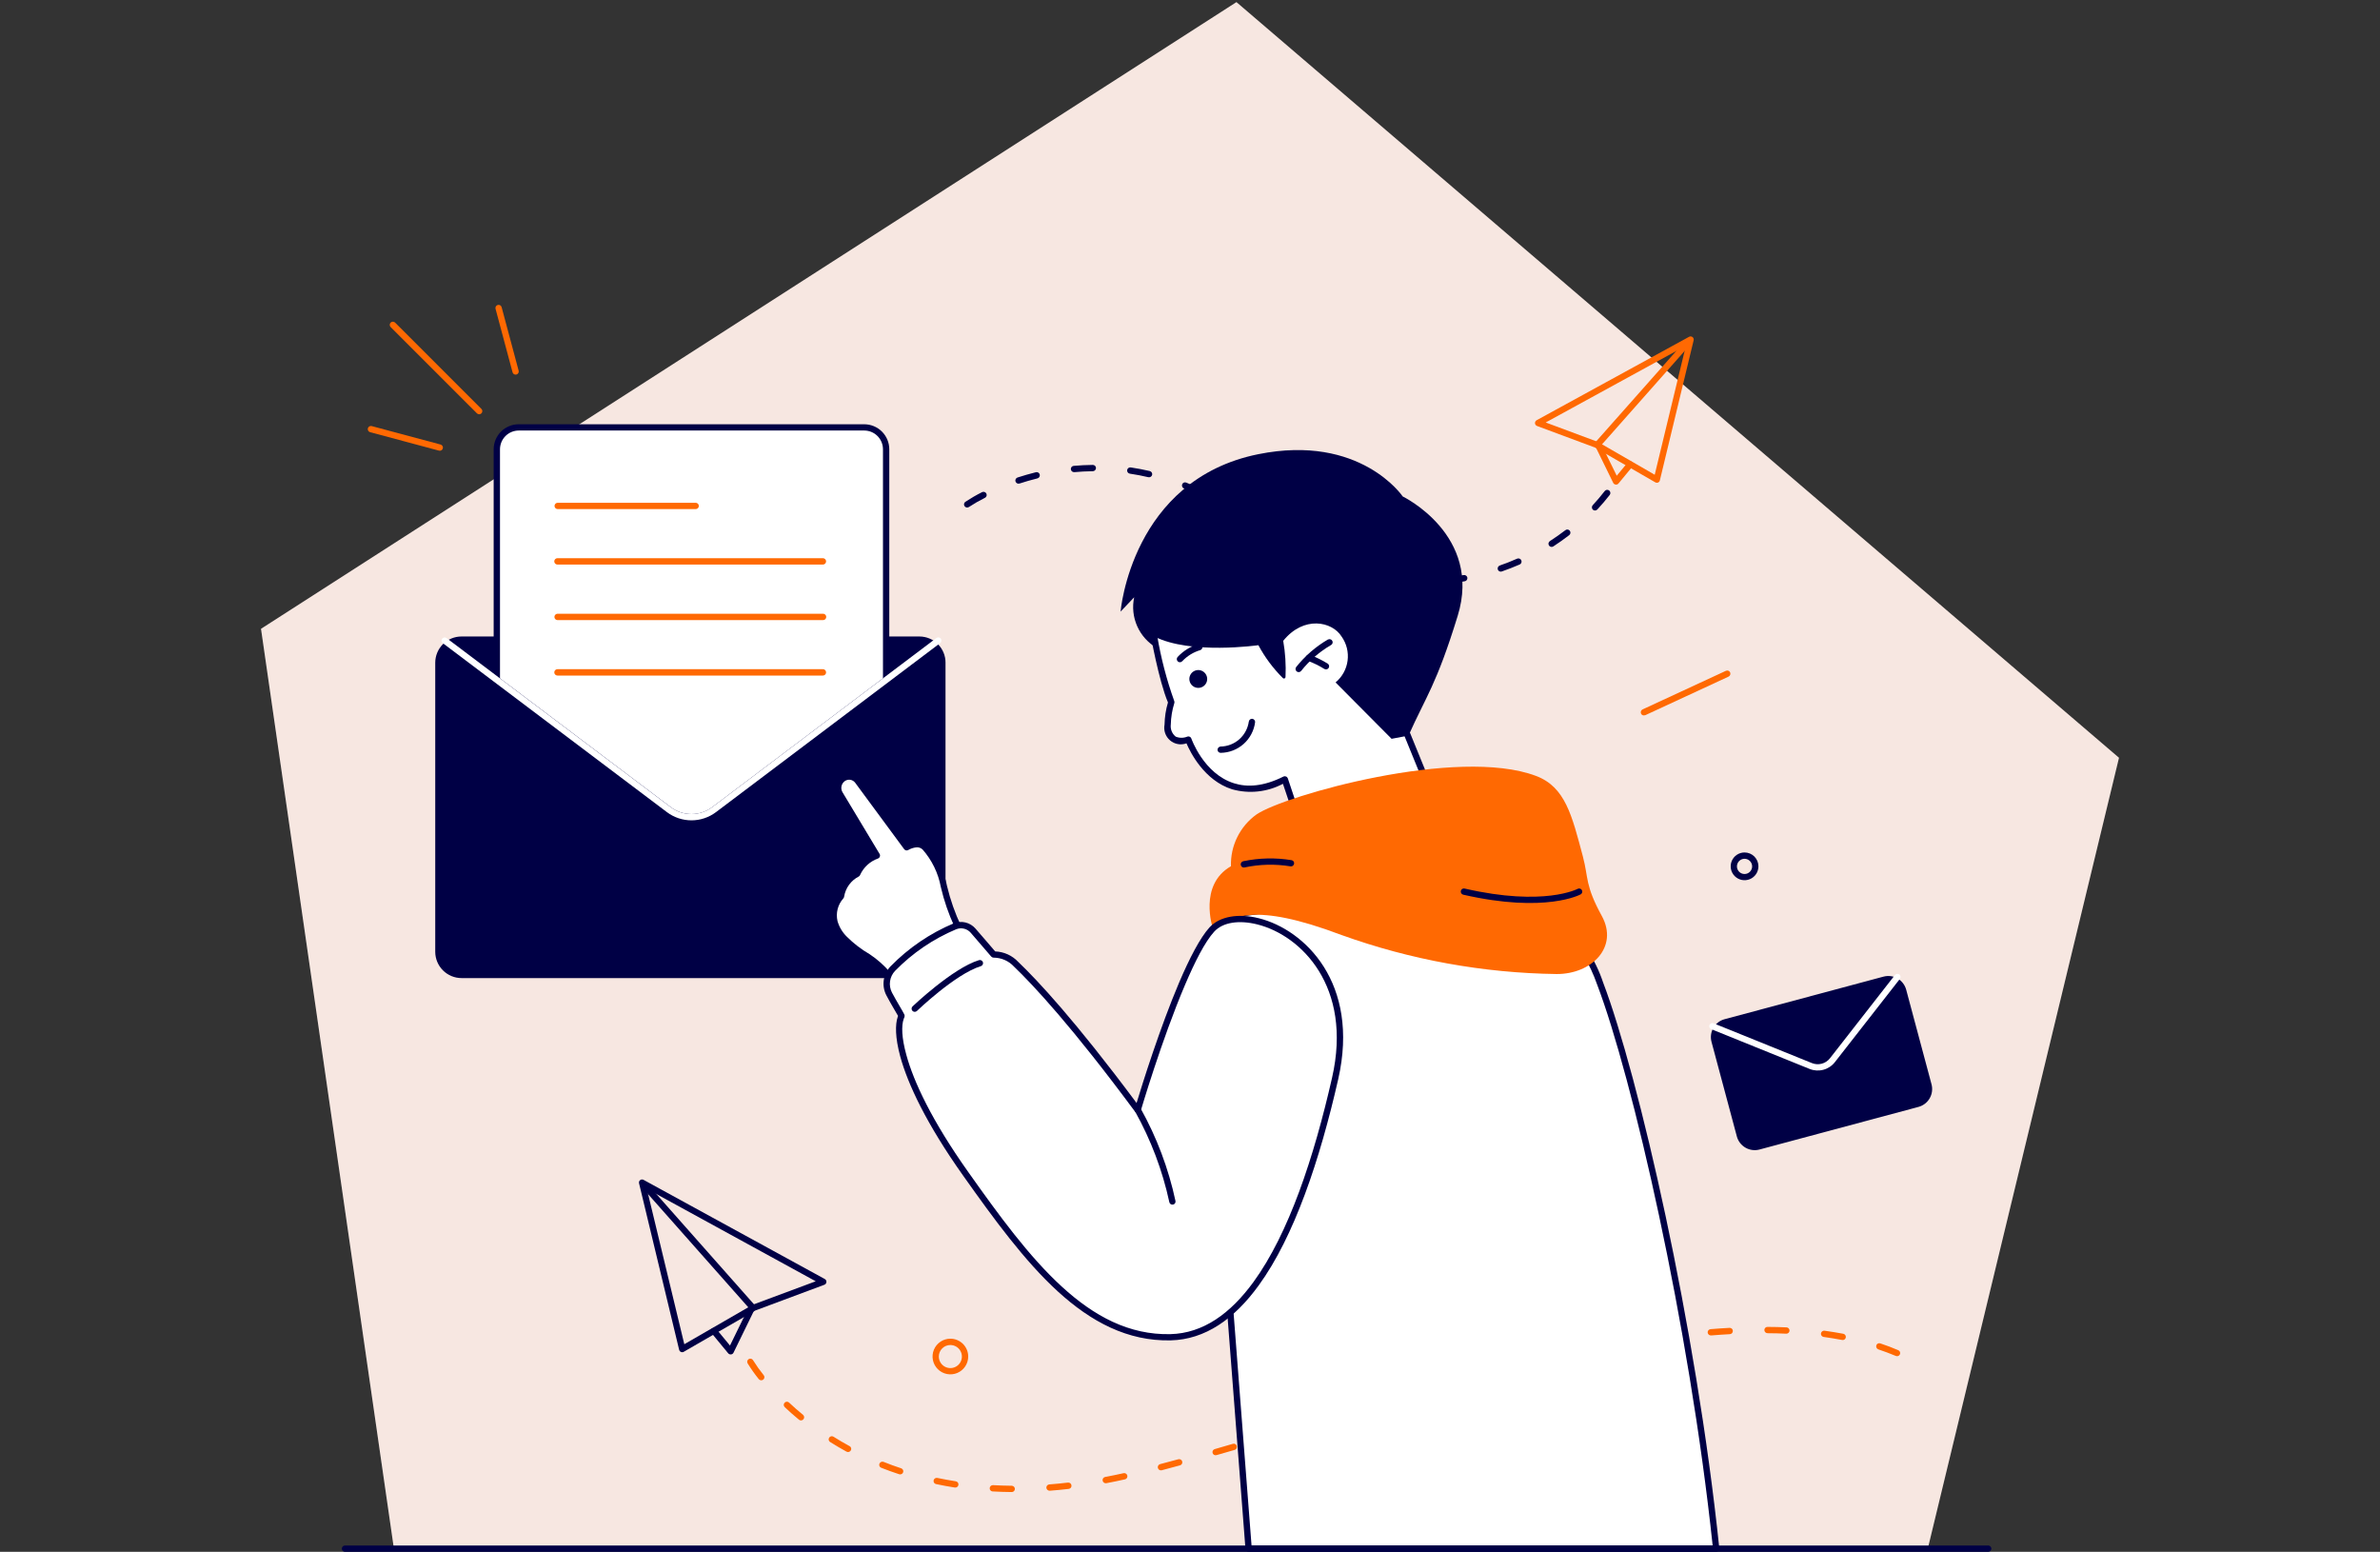 <svg width="339" height="221" viewBox="0 0 339 221" fill="none" xmlns="http://www.w3.org/2000/svg">
<rect x="0" y="0" width="339" height="221" fill="#333333" stroke="none"/>
<g clip-path="url(#clip0_246_876)">
<path d="M176.116 0.303L37.178 89.552L56.107 220.552H274.587L301.822 107.919L176.116 0.303Z" fill="#F6F5FA"/>
<path opacity="0.1" d="M176.116 0.303L37.178 89.551L56.108 220.551H274.587L301.822 107.918L176.116 0.303Z" fill="#FF6902"/>
<path fill-rule="evenodd" clip-rule="evenodd" d="M134.678 94.387C134.681 93.898 134.587 93.414 134.403 92.961C134.218 92.509 133.947 92.097 133.603 91.75C133.26 91.402 132.851 91.126 132.401 90.936C131.95 90.747 131.467 90.648 130.978 90.645H65.744C65.253 90.643 64.767 90.738 64.313 90.924C63.859 91.111 63.446 91.385 63.098 91.73C62.75 92.076 62.473 92.487 62.284 92.94C62.094 93.393 61.996 93.878 61.994 94.369V135.552C61.997 136.545 62.393 137.496 63.096 138.198C63.799 138.899 64.751 139.293 65.744 139.294H130.936C131.427 139.295 131.913 139.198 132.366 139.011C132.82 138.824 133.232 138.549 133.579 138.203C133.926 137.856 134.202 137.444 134.39 136.991C134.578 136.538 134.676 136.053 134.676 135.562V94.387H134.678Z" fill="#000045"/>
<path fill-rule="evenodd" clip-rule="evenodd" d="M126.214 63.982C126.214 63.574 126.133 63.17 125.977 62.793C125.821 62.415 125.593 62.073 125.304 61.784C125.016 61.495 124.673 61.266 124.296 61.11C123.919 60.954 123.515 60.873 123.107 60.873H73.884C73.058 60.872 72.266 61.199 71.681 61.782C71.097 62.365 70.767 63.156 70.766 63.982V96.825L95.284 115.314C96.207 116.012 97.332 116.39 98.49 116.39C99.647 116.39 100.773 116.012 101.696 115.314L126.214 96.825V63.982Z" fill="white"/>
<path fill-rule="evenodd" clip-rule="evenodd" d="M126.668 63.983C126.667 63.038 126.29 62.133 125.622 61.465C124.953 60.797 124.046 60.423 123.101 60.423H73.883C73.416 60.422 72.953 60.514 72.52 60.692C72.088 60.87 71.695 61.132 71.364 61.462C71.032 61.792 70.769 62.184 70.59 62.616C70.41 63.047 70.317 63.51 70.316 63.978V96.826C70.316 96.896 70.332 96.965 70.364 97.027C70.396 97.089 70.443 97.142 70.5 97.182C70.5 97.182 87.708 110.175 95.01 115.671C96.011 116.43 97.233 116.841 98.488 116.841C99.744 116.841 100.966 116.43 101.966 115.671C109.266 110.171 126.484 97.182 126.484 97.182C126.542 97.142 126.589 97.089 126.621 97.027C126.653 96.965 126.669 96.896 126.668 96.826V63.983ZM125.768 63.983V96.603C123.93 97.985 108.295 109.784 101.434 114.956C100.586 115.593 99.554 115.937 98.493 115.937C97.432 115.937 96.4 115.593 95.551 114.956L71.217 96.603V63.983C71.219 63.276 71.501 62.597 72.001 62.097C72.502 61.597 73.18 61.315 73.887 61.313H123.106C123.813 61.316 124.49 61.598 124.989 62.098C125.488 62.599 125.768 63.276 125.768 63.983Z" fill="#000045"/>
<path fill-rule="evenodd" clip-rule="evenodd" d="M63.053 91.581C63.053 91.581 86.285 109.103 94.988 115.656C95.996 116.417 97.225 116.828 98.488 116.828C99.751 116.828 100.98 116.417 101.988 115.656C110.677 109.103 133.922 91.581 133.922 91.581C134.014 91.507 134.074 91.4 134.089 91.283C134.105 91.165 134.075 91.047 134.006 90.951C133.934 90.856 133.827 90.793 133.709 90.777C133.591 90.761 133.471 90.792 133.376 90.864C133.376 90.864 110.144 108.388 101.452 114.939C100.598 115.584 99.556 115.933 98.486 115.933C97.416 115.933 96.375 115.584 95.521 114.939C86.829 108.388 63.598 90.864 63.598 90.864C63.502 90.797 63.385 90.77 63.27 90.788C63.155 90.806 63.051 90.868 62.981 90.961C62.91 91.053 62.878 91.169 62.892 91.285C62.905 91.401 62.963 91.507 63.053 91.581Z" fill="white"/>
<path fill-rule="evenodd" clip-rule="evenodd" d="M79.434 72.503H99.089C99.209 72.503 99.323 72.456 99.408 72.371C99.492 72.287 99.539 72.172 99.539 72.053C99.539 71.934 99.492 71.819 99.408 71.735C99.323 71.65 99.209 71.603 99.089 71.603H79.434C79.315 71.603 79.201 71.65 79.116 71.735C79.032 71.819 78.984 71.934 78.984 72.053C78.984 72.172 79.032 72.287 79.116 72.371C79.201 72.456 79.315 72.503 79.434 72.503Z" fill="#FF6902"/>
<path fill-rule="evenodd" clip-rule="evenodd" d="M79.405 80.403H117.212C117.332 80.403 117.448 80.355 117.533 80.27C117.618 80.185 117.666 80.069 117.666 79.948C117.666 79.828 117.618 79.712 117.533 79.627C117.448 79.542 117.332 79.494 117.212 79.494H79.402C79.281 79.494 79.166 79.542 79.08 79.627C78.995 79.712 78.947 79.828 78.947 79.948C78.947 80.069 78.995 80.185 79.08 80.27C79.166 80.355 79.281 80.403 79.402 80.403" fill="#FF6902"/>
<path fill-rule="evenodd" clip-rule="evenodd" d="M79.405 88.314H117.212C117.274 88.317 117.335 88.307 117.393 88.286C117.451 88.264 117.503 88.231 117.548 88.189C117.592 88.146 117.628 88.095 117.652 88.038C117.676 87.982 117.689 87.921 117.689 87.859C117.689 87.798 117.676 87.737 117.652 87.68C117.628 87.624 117.592 87.573 117.548 87.53C117.503 87.488 117.451 87.455 117.393 87.433C117.335 87.412 117.274 87.402 117.212 87.405H79.402C79.286 87.41 79.175 87.461 79.095 87.545C79.014 87.63 78.969 87.743 78.969 87.859C78.969 87.977 79.014 88.089 79.095 88.174C79.175 88.258 79.286 88.308 79.402 88.314" fill="#FF6902"/>
<path fill-rule="evenodd" clip-rule="evenodd" d="M79.406 96.209H117.213C117.334 96.209 117.449 96.161 117.534 96.076C117.619 95.991 117.667 95.875 117.667 95.755C117.667 95.635 117.619 95.519 117.534 95.434C117.449 95.349 117.334 95.301 117.213 95.301H79.403C79.283 95.301 79.167 95.349 79.082 95.434C78.997 95.519 78.949 95.635 78.949 95.755C78.949 95.875 78.997 95.991 79.082 96.076C79.167 96.161 79.283 96.209 79.403 96.209" fill="#FF6902"/>
<path fill-rule="evenodd" clip-rule="evenodd" d="M128.791 120.862L130.759 124.405C130.787 124.457 130.826 124.502 130.872 124.539C130.917 124.576 130.97 124.603 131.027 124.62C131.083 124.636 131.142 124.641 131.201 124.635C131.259 124.629 131.316 124.611 131.368 124.583C131.419 124.554 131.465 124.516 131.502 124.47C131.539 124.424 131.566 124.372 131.582 124.315C131.599 124.259 131.604 124.199 131.598 124.141C131.591 124.082 131.573 124.026 131.545 123.974L129.578 120.421C129.52 120.318 129.423 120.241 129.309 120.208C129.195 120.175 129.073 120.187 128.968 120.243C128.864 120.303 128.787 120.401 128.754 120.517C128.721 120.633 128.735 120.757 128.792 120.863" fill="#000045"/>
<path fill-rule="evenodd" clip-rule="evenodd" d="M68.571 58.233L56.278 45.945C56.236 45.903 56.187 45.87 56.133 45.848C56.078 45.825 56.02 45.813 55.961 45.813C55.902 45.813 55.843 45.825 55.789 45.848C55.734 45.87 55.685 45.903 55.643 45.945C55.602 45.987 55.569 46.036 55.546 46.091C55.523 46.145 55.512 46.204 55.512 46.263C55.512 46.322 55.523 46.38 55.546 46.434C55.569 46.489 55.602 46.538 55.643 46.58L67.935 58.868C67.977 58.91 68.026 58.943 68.081 58.965C68.135 58.988 68.194 58.999 68.253 58.999C68.312 58.999 68.37 58.988 68.425 58.965C68.479 58.943 68.528 58.91 68.57 58.868C68.612 58.826 68.645 58.777 68.668 58.722C68.69 58.668 68.702 58.609 68.702 58.55C68.702 58.492 68.69 58.433 68.668 58.379C68.645 58.324 68.613 58.275 68.571 58.233Z" fill="#FF6902"/>
<path fill-rule="evenodd" clip-rule="evenodd" d="M73.877 52.803L71.447 43.733C71.413 43.621 71.337 43.528 71.236 43.471C71.134 43.414 71.014 43.4 70.901 43.43C70.789 43.46 70.692 43.532 70.632 43.632C70.572 43.732 70.554 43.852 70.58 43.965L73.01 53.035C73.044 53.147 73.12 53.24 73.222 53.297C73.323 53.354 73.443 53.368 73.556 53.338C73.668 53.308 73.765 53.236 73.825 53.136C73.885 53.036 73.903 52.916 73.877 52.803Z" fill="#FF6902"/>
<path fill-rule="evenodd" clip-rule="evenodd" d="M62.733 63.303L52.933 60.677C52.82 60.651 52.701 60.669 52.601 60.729C52.501 60.789 52.428 60.886 52.398 60.998C52.368 61.111 52.383 61.231 52.439 61.333C52.496 61.434 52.59 61.51 52.701 61.544L62.501 64.17C62.558 64.189 62.618 64.196 62.678 64.191C62.737 64.186 62.795 64.169 62.849 64.142C62.902 64.114 62.949 64.076 62.987 64.03C63.025 63.984 63.054 63.931 63.071 63.874C63.089 63.817 63.094 63.757 63.088 63.697C63.082 63.638 63.064 63.58 63.035 63.528C63.006 63.475 62.968 63.429 62.921 63.392C62.874 63.355 62.82 63.327 62.762 63.311L62.733 63.303Z" fill="#FF6902"/>
<path fill-rule="evenodd" clip-rule="evenodd" d="M197.778 83.051C198.684 83.167 199.59 83.244 200.488 83.292C200.546 83.296 200.604 83.289 200.659 83.271C200.714 83.253 200.765 83.224 200.808 83.186C200.852 83.148 200.888 83.102 200.914 83.05C200.94 82.998 200.956 82.942 200.96 82.884V82.868C200.965 82.749 200.923 82.633 200.844 82.545C200.764 82.457 200.653 82.403 200.535 82.396C199.657 82.357 198.781 82.271 197.884 82.164C197.827 82.155 197.769 82.158 197.712 82.172C197.656 82.185 197.604 82.21 197.557 82.245C197.511 82.279 197.471 82.322 197.442 82.371C197.412 82.421 197.392 82.476 197.384 82.533V82.55C197.371 82.669 197.406 82.789 197.481 82.882C197.556 82.976 197.665 83.036 197.784 83.05M205.939 83.166C206.856 83.066 207.762 82.944 208.639 82.78C208.755 82.761 208.86 82.696 208.928 82.6C208.997 82.505 209.026 82.385 209.007 82.269V82.26C208.984 82.144 208.917 82.041 208.82 81.973C208.723 81.905 208.604 81.877 208.487 81.894C207.62 82.058 206.743 82.183 205.855 82.27C205.737 82.283 205.629 82.341 205.554 82.433C205.479 82.525 205.443 82.643 205.455 82.761C205.472 82.877 205.531 82.983 205.623 83.057C205.714 83.132 205.83 83.168 205.947 83.161M189.847 81.156C190.714 81.464 191.583 81.734 192.447 81.975C192.562 82.003 192.683 81.985 192.785 81.926C192.887 81.867 192.962 81.77 192.995 81.657C193.026 81.543 193.011 81.422 192.953 81.319C192.894 81.216 192.798 81.141 192.684 81.11H192.676C191.839 80.879 190.99 80.61 190.142 80.31C190.03 80.272 189.907 80.281 189.801 80.333C189.694 80.385 189.613 80.477 189.574 80.589C189.554 80.643 189.544 80.701 189.546 80.758C189.548 80.816 189.562 80.873 189.586 80.925C189.61 80.978 189.644 81.025 189.686 81.064C189.728 81.103 189.778 81.134 189.832 81.154H189.843M213.913 81.386C214.78 81.086 215.628 80.75 216.458 80.393C216.512 80.369 216.562 80.335 216.603 80.291C216.644 80.248 216.676 80.198 216.697 80.142C216.719 80.087 216.729 80.028 216.728 79.968C216.726 79.909 216.713 79.85 216.689 79.796C216.665 79.741 216.631 79.692 216.588 79.651C216.545 79.61 216.494 79.578 216.439 79.556C216.383 79.534 216.324 79.524 216.264 79.525C216.205 79.527 216.146 79.54 216.092 79.564C215.292 79.921 214.462 80.248 213.623 80.538C213.567 80.558 213.515 80.588 213.471 80.628C213.426 80.668 213.39 80.716 213.365 80.77C213.339 80.823 213.324 80.882 213.321 80.941C213.318 81 213.326 81.06 213.346 81.116C213.365 81.171 213.395 81.222 213.434 81.265C213.473 81.308 213.52 81.343 213.572 81.369C213.625 81.394 213.682 81.408 213.74 81.412C213.798 81.415 213.856 81.406 213.911 81.387M182.438 77.753C183.238 78.216 184.038 78.64 184.838 79.035C184.889 79.062 184.945 79.079 185.002 79.085C185.059 79.09 185.117 79.084 185.172 79.068C185.228 79.051 185.279 79.023 185.323 78.987C185.368 78.95 185.405 78.905 185.432 78.854L185.438 78.842C185.489 78.735 185.497 78.611 185.46 78.498C185.423 78.385 185.343 78.291 185.238 78.235C184.455 77.849 183.675 77.425 182.886 76.982C182.836 76.951 182.781 76.931 182.723 76.922C182.665 76.913 182.606 76.915 182.549 76.929C182.492 76.943 182.439 76.968 182.392 77.002C182.344 77.037 182.304 77.08 182.274 77.13C182.243 77.18 182.223 77.235 182.214 77.293C182.205 77.351 182.207 77.41 182.221 77.467C182.235 77.523 182.26 77.577 182.294 77.624C182.329 77.671 182.372 77.712 182.422 77.742L182.442 77.753M221.26 77.811C222.032 77.311 222.773 76.78 223.488 76.23C223.54 76.196 223.584 76.152 223.617 76.1C223.651 76.048 223.673 75.989 223.683 75.928C223.693 75.867 223.69 75.805 223.675 75.745C223.659 75.685 223.631 75.629 223.593 75.58C223.555 75.532 223.507 75.492 223.452 75.462C223.398 75.433 223.338 75.416 223.276 75.411C223.214 75.406 223.152 75.415 223.094 75.435C223.036 75.455 222.982 75.488 222.937 75.53C222.243 76.06 221.519 76.571 220.769 77.053C220.667 77.117 220.595 77.218 220.568 77.335C220.541 77.453 220.562 77.576 220.625 77.677C220.689 77.779 220.791 77.852 220.908 77.879C221.025 77.906 221.148 77.885 221.25 77.821L221.259 77.815M175.693 73.275C176.319 73.689 176.946 74.133 177.572 74.596C177.678 74.663 177.772 74.74 177.882 74.808C177.929 74.842 177.983 74.867 178.04 74.88C178.097 74.893 178.156 74.895 178.214 74.886C178.271 74.877 178.327 74.856 178.376 74.825C178.426 74.794 178.469 74.754 178.503 74.707C178.538 74.659 178.562 74.605 178.575 74.548C178.589 74.492 178.591 74.433 178.581 74.375C178.572 74.317 178.551 74.262 178.52 74.212C178.49 74.162 178.449 74.119 178.402 74.085C178.302 74.008 178.209 73.94 178.112 73.863C177.466 73.39 176.824 72.947 176.185 72.533C176.087 72.468 175.966 72.444 175.851 72.468C175.735 72.491 175.633 72.56 175.568 72.658C175.503 72.756 175.479 72.877 175.503 72.992C175.526 73.108 175.594 73.21 175.693 73.275ZM227.515 72.562C228.142 71.887 228.733 71.193 229.288 70.48C229.357 70.385 229.387 70.267 229.371 70.15C229.356 70.033 229.295 69.927 229.203 69.854C229.157 69.818 229.104 69.791 229.047 69.775C228.991 69.759 228.932 69.754 228.873 69.761C228.815 69.768 228.759 69.787 228.707 69.816C228.656 69.844 228.611 69.883 228.575 69.929C228.035 70.623 227.467 71.298 226.86 71.953C226.78 72.042 226.739 72.158 226.744 72.277C226.749 72.396 226.801 72.508 226.888 72.589C226.931 72.628 226.981 72.659 227.036 72.678C227.091 72.698 227.149 72.707 227.207 72.704C227.265 72.701 227.322 72.687 227.375 72.663C227.427 72.638 227.475 72.603 227.514 72.56M138.014 72.203C138.748 71.721 139.511 71.283 140.298 70.892C140.35 70.866 140.397 70.829 140.436 70.785C140.474 70.74 140.503 70.689 140.521 70.633C140.539 70.577 140.546 70.518 140.541 70.46C140.537 70.401 140.52 70.344 140.493 70.292V70.287C140.437 70.181 140.343 70.102 140.23 70.064C140.117 70.027 139.993 70.035 139.886 70.087C139.066 70.499 138.271 70.96 137.505 71.465C137.457 71.497 137.416 71.538 137.383 71.585C137.351 71.633 137.329 71.687 137.317 71.743C137.306 71.799 137.306 71.858 137.317 71.914C137.328 71.97 137.35 72.024 137.382 72.072L137.389 72.082C137.453 72.18 137.554 72.248 137.669 72.272C137.784 72.295 137.903 72.272 138.001 72.208L138.016 72.198M168.622 69.557C169.431 69.875 170.241 70.242 171.061 70.637C171.168 70.69 171.292 70.698 171.406 70.66C171.519 70.621 171.613 70.539 171.666 70.432C171.719 70.325 171.727 70.201 171.689 70.087C171.65 69.974 171.568 69.88 171.461 69.827C170.622 69.427 169.783 69.056 168.961 68.727C168.908 68.705 168.851 68.693 168.793 68.693C168.735 68.693 168.678 68.705 168.625 68.727C168.571 68.749 168.523 68.781 168.482 68.822C168.441 68.862 168.409 68.911 168.387 68.964V68.978C168.343 69.087 168.343 69.209 168.389 69.317C168.434 69.426 168.521 69.511 168.63 69.556M145.215 68.862C146.015 68.602 146.863 68.351 147.769 68.129C147.885 68.099 147.985 68.025 148.046 67.921C148.107 67.819 148.126 67.695 148.097 67.579C148.068 67.464 147.995 67.366 147.894 67.304C147.793 67.243 147.672 67.224 147.557 67.251C146.622 67.482 145.757 67.742 144.935 68.003C144.879 68.021 144.826 68.051 144.781 68.089C144.736 68.128 144.699 68.175 144.673 68.228C144.618 68.334 144.609 68.458 144.646 68.572C144.683 68.686 144.764 68.78 144.871 68.834C144.977 68.889 145.101 68.899 145.215 68.862ZM160.956 67.461C161.814 67.586 162.681 67.75 163.568 67.961C163.684 67.988 163.806 67.967 163.907 67.904C164.009 67.841 164.081 67.74 164.108 67.624C164.132 67.508 164.111 67.387 164.049 67.286C163.986 67.186 163.887 67.113 163.772 67.084C162.866 66.872 161.972 66.708 161.091 66.573C161.032 66.56 160.972 66.558 160.913 66.569C160.854 66.58 160.797 66.602 160.747 66.635C160.697 66.668 160.653 66.71 160.62 66.76C160.586 66.81 160.563 66.866 160.552 66.925C160.54 66.984 160.541 67.045 160.553 67.103C160.565 67.162 160.589 67.218 160.623 67.267C160.658 67.316 160.702 67.358 160.752 67.391C160.803 67.423 160.86 67.444 160.919 67.454C160.931 67.457 160.943 67.46 160.956 67.461ZM153.007 67.242C153.865 67.165 154.752 67.117 155.667 67.107C155.785 67.102 155.896 67.052 155.978 66.968C156.061 66.884 156.108 66.772 156.111 66.654C156.109 66.535 156.06 66.422 155.976 66.339C155.891 66.256 155.777 66.21 155.658 66.211C154.723 66.221 153.807 66.269 152.93 66.346C152.814 66.356 152.707 66.412 152.632 66.501C152.557 66.59 152.52 66.705 152.53 66.821V66.837C152.543 66.953 152.6 67.06 152.69 67.135C152.78 67.209 152.895 67.246 153.012 67.237" fill="#000045"/>
<path fill-rule="evenodd" clip-rule="evenodd" d="M141.394 212.403C142.271 212.453 143.177 212.481 144.103 212.49C144.162 212.491 144.22 212.481 144.274 212.46C144.328 212.438 144.378 212.407 144.42 212.366C144.462 212.326 144.496 212.278 144.519 212.224C144.543 212.171 144.555 212.113 144.556 212.055V212.048C144.557 211.929 144.511 211.815 144.428 211.73C144.345 211.645 144.231 211.597 144.112 211.595C143.196 211.584 142.312 211.556 141.442 211.508C141.324 211.502 141.207 211.543 141.119 211.622C141.03 211.701 140.977 211.812 140.969 211.931C140.96 212.047 140.997 212.161 141.072 212.249C141.147 212.338 141.254 212.393 141.369 212.403H141.392M149.518 212.303C150.405 212.236 151.301 212.149 152.218 212.043C152.277 212.037 152.334 212.019 152.386 211.991C152.438 211.963 152.484 211.925 152.522 211.879C152.559 211.833 152.586 211.78 152.603 211.723C152.62 211.666 152.625 211.607 152.618 211.548V211.543C152.605 211.424 152.545 211.315 152.451 211.24C152.357 211.165 152.238 211.13 152.118 211.143C151.222 211.249 150.335 211.336 149.457 211.403C149.339 211.411 149.23 211.466 149.152 211.555C149.074 211.644 149.035 211.76 149.042 211.878V211.886C149.054 212.004 149.11 212.113 149.2 212.19C149.29 212.267 149.406 212.307 149.524 212.3M133.324 211.355C134.192 211.537 135.088 211.702 136.004 211.847C136.122 211.864 136.241 211.834 136.337 211.763C136.433 211.693 136.497 211.587 136.515 211.47C136.533 211.353 136.504 211.234 136.434 211.138C136.364 211.043 136.259 210.979 136.142 210.961C135.236 210.816 134.368 210.661 133.51 210.478C133.394 210.455 133.273 210.478 133.174 210.543C133.075 210.608 133.005 210.709 132.98 210.825C132.968 210.882 132.967 210.941 132.978 210.999C132.988 211.057 133.01 211.112 133.042 211.161C133.073 211.21 133.114 211.253 133.163 211.286C133.211 211.319 133.265 211.343 133.322 211.355M157.584 211.229C158.452 211.066 159.339 210.882 160.235 210.681C160.349 210.657 160.449 210.589 160.513 210.491C160.576 210.394 160.598 210.275 160.574 210.161V210.15C160.549 210.034 160.48 209.933 160.381 209.868C160.281 209.803 160.161 209.78 160.044 209.803C159.157 210.003 158.28 210.178 157.412 210.343C157.355 210.354 157.3 210.376 157.251 210.408C157.202 210.439 157.159 210.481 157.126 210.529C157.093 210.577 157.07 210.632 157.058 210.689C157.045 210.746 157.045 210.805 157.055 210.863C157.077 210.982 157.146 211.087 157.245 211.155C157.344 211.224 157.466 211.25 157.584 211.229ZM125.514 209.029C126.343 209.358 127.192 209.666 128.078 209.955C128.134 209.973 128.193 209.98 128.251 209.976C128.31 209.972 128.367 209.956 128.419 209.929C128.471 209.903 128.518 209.867 128.556 209.822C128.594 209.778 128.624 209.726 128.642 209.67C128.66 209.615 128.667 209.556 128.663 209.498C128.659 209.439 128.643 209.382 128.616 209.33C128.59 209.278 128.553 209.231 128.509 209.193C128.465 209.154 128.413 209.125 128.357 209.107C127.489 208.819 126.651 208.52 125.851 208.192C125.739 208.15 125.614 208.154 125.504 208.202C125.395 208.251 125.308 208.34 125.263 208.452C125.242 208.506 125.231 208.564 125.232 208.622C125.232 208.68 125.245 208.738 125.267 208.791C125.29 208.845 125.324 208.893 125.365 208.934C125.407 208.974 125.456 209.006 125.51 209.028M165.475 209.386L168.075 208.686C168.132 208.671 168.185 208.645 168.231 208.61C168.278 208.575 168.317 208.531 168.347 208.48C168.376 208.43 168.395 208.374 168.403 208.316C168.411 208.258 168.407 208.199 168.392 208.143V208.138C168.362 208.023 168.287 207.925 168.184 207.866C168.081 207.806 167.959 207.789 167.844 207.819C166.966 208.06 166.1 208.291 165.244 208.513C165.129 208.544 165.031 208.62 164.971 208.723C164.912 208.826 164.895 208.949 164.925 209.064C164.957 209.179 165.032 209.278 165.135 209.339C165.238 209.4 165.36 209.419 165.476 209.391M173.276 207.232C174.126 206.991 174.993 206.74 175.86 206.488C175.975 206.455 176.072 206.378 176.13 206.273C176.188 206.168 176.202 206.045 176.169 205.93C176.136 205.815 176.059 205.718 175.954 205.66C175.85 205.602 175.726 205.588 175.611 205.621C174.742 205.872 173.886 206.121 173.027 206.373C172.915 206.403 172.819 206.476 172.761 206.576C172.702 206.677 172.686 206.797 172.715 206.909V206.921C172.747 207.035 172.823 207.133 172.927 207.191C173.03 207.25 173.153 207.265 173.267 207.233H173.272M118.241 205.362C118.983 205.835 119.764 206.288 120.583 206.741C120.688 206.795 120.81 206.807 120.924 206.773C121.037 206.739 121.133 206.662 121.19 206.559C121.219 206.508 121.238 206.452 121.245 206.395C121.252 206.337 121.248 206.278 121.232 206.222C121.217 206.166 121.19 206.113 121.155 206.067C121.119 206.021 121.074 205.983 121.023 205.954H121.017C120.207 205.512 119.446 205.067 118.717 204.606C118.616 204.544 118.495 204.524 118.379 204.551C118.263 204.578 118.163 204.65 118.1 204.751C118.037 204.849 118.016 204.968 118.04 205.082C118.065 205.196 118.134 205.296 118.232 205.359L118.245 205.367M181.036 204.967C181.884 204.716 182.753 204.455 183.609 204.195C183.724 204.163 183.821 204.086 183.88 203.982C183.938 203.878 183.953 203.755 183.92 203.64C183.883 203.528 183.804 203.435 183.7 203.379C183.597 203.323 183.475 203.309 183.361 203.34C182.494 203.6 181.636 203.852 180.777 204.112C180.667 204.142 180.572 204.214 180.515 204.313C180.458 204.412 180.442 204.53 180.471 204.641L180.477 204.66C180.493 204.717 180.52 204.77 180.557 204.817C180.593 204.863 180.639 204.902 180.69 204.931C180.742 204.96 180.799 204.978 180.857 204.985C180.916 204.992 180.975 204.987 181.032 204.971M188.773 202.671C189.631 202.411 190.49 202.159 191.357 201.899C191.414 201.882 191.466 201.854 191.512 201.817C191.557 201.779 191.595 201.733 191.623 201.681C191.65 201.63 191.668 201.573 191.673 201.514C191.679 201.455 191.673 201.396 191.656 201.34C191.639 201.284 191.611 201.231 191.574 201.186C191.537 201.14 191.491 201.102 191.439 201.075C191.387 201.047 191.33 201.03 191.271 201.024C191.213 201.018 191.154 201.024 191.097 201.041C190.239 201.303 189.371 201.553 188.513 201.813C188.4 201.847 188.304 201.926 188.248 202.031C188.192 202.135 188.18 202.258 188.214 202.372C188.249 202.486 188.327 202.581 188.432 202.637C188.537 202.693 188.66 202.705 188.773 202.671ZM111.773 200.397C112.399 200.984 113.073 201.591 113.816 202.197C113.909 202.268 114.025 202.3 114.141 202.287C114.257 202.274 114.363 202.216 114.438 202.127C114.512 202.037 114.549 201.922 114.541 201.806C114.533 201.69 114.481 201.581 114.394 201.503C113.661 200.903 112.994 200.318 112.394 199.749C112.31 199.667 112.196 199.623 112.078 199.625C111.96 199.627 111.848 199.675 111.766 199.76L111.758 199.769C111.718 199.81 111.687 199.858 111.666 199.911C111.644 199.964 111.634 200.02 111.634 200.077C111.635 200.134 111.646 200.191 111.669 200.243C111.691 200.296 111.724 200.343 111.764 200.383L111.777 200.395M196.527 200.384L199.111 199.632C199.226 199.6 199.322 199.524 199.38 199.421C199.439 199.317 199.453 199.195 199.421 199.081C199.389 198.967 199.313 198.87 199.21 198.812C199.107 198.754 198.985 198.739 198.87 198.771H198.86C197.993 199.022 197.135 199.263 196.278 199.515C196.164 199.55 196.068 199.627 196.01 199.732C195.952 199.836 195.937 199.959 195.968 200.074C195.985 200.131 196.012 200.184 196.049 200.23C196.086 200.277 196.132 200.315 196.183 200.344C196.235 200.372 196.292 200.391 196.351 200.397C196.41 200.404 196.469 200.399 196.526 200.382M204.286 198.164C205.153 197.923 206.012 197.691 206.879 197.451C206.994 197.421 207.092 197.348 207.152 197.246C207.212 197.144 207.229 197.022 207.199 196.908C207.167 196.794 207.091 196.697 206.988 196.637C206.885 196.578 206.764 196.561 206.648 196.589L204.048 197.313C203.937 197.341 203.841 197.413 203.781 197.512C203.722 197.611 203.704 197.729 203.732 197.841L203.738 197.861C203.753 197.917 203.779 197.969 203.815 198.015C203.85 198.061 203.894 198.1 203.944 198.129C203.995 198.158 204.05 198.176 204.108 198.184C204.165 198.191 204.223 198.187 204.279 198.172H204.289M106.489 194.162C106.971 194.944 107.502 195.695 108.079 196.41C108.155 196.502 108.265 196.561 108.384 196.574C108.503 196.586 108.622 196.551 108.715 196.477C108.761 196.441 108.799 196.395 108.827 196.344C108.855 196.293 108.873 196.237 108.879 196.179C108.885 196.121 108.88 196.063 108.864 196.007C108.847 195.951 108.82 195.898 108.783 195.853C108.234 195.17 107.725 194.455 107.26 193.711C107.231 193.66 107.191 193.616 107.144 193.581C107.097 193.545 107.044 193.52 106.987 193.505C106.93 193.49 106.871 193.487 106.813 193.495C106.755 193.503 106.699 193.522 106.648 193.552C106.598 193.582 106.553 193.621 106.518 193.668C106.483 193.715 106.457 193.768 106.442 193.825C106.427 193.882 106.424 193.941 106.432 193.999C106.44 194.057 106.46 194.113 106.489 194.164M212.089 196.082L214.689 195.419C214.804 195.391 214.903 195.319 214.965 195.218C215.026 195.118 215.045 194.997 215.017 194.882C214.988 194.766 214.913 194.667 214.811 194.605C214.708 194.544 214.586 194.525 214.469 194.553C213.603 194.766 212.732 194.988 211.857 195.219C211.743 195.248 211.645 195.32 211.585 195.421C211.524 195.521 211.506 195.642 211.534 195.756V195.77C211.567 195.884 211.642 195.98 211.744 196.039C211.846 196.099 211.968 196.116 212.082 196.087M219.897 194.164C220.775 193.964 221.65 193.764 222.52 193.564C222.578 193.553 222.632 193.53 222.681 193.497C222.729 193.465 222.771 193.423 222.803 193.374C222.835 193.326 222.858 193.271 222.869 193.214C222.88 193.156 222.88 193.097 222.868 193.04V193.033C222.841 192.916 222.769 192.815 222.668 192.75C222.568 192.686 222.446 192.663 222.328 192.686C221.461 192.879 220.583 193.086 219.696 193.286C219.639 193.299 219.584 193.323 219.536 193.358C219.488 193.392 219.447 193.435 219.416 193.485C219.385 193.535 219.363 193.591 219.353 193.649C219.344 193.707 219.345 193.766 219.358 193.824C219.371 193.882 219.396 193.936 219.43 193.984C219.464 194.032 219.507 194.073 219.557 194.104C219.607 194.136 219.663 194.157 219.721 194.167C219.779 194.177 219.839 194.175 219.896 194.162M267.534 192.168C268.384 192.448 269.212 192.768 270.023 193.102C270.076 193.127 270.134 193.141 270.192 193.143C270.25 193.146 270.309 193.137 270.364 193.117C270.419 193.097 270.469 193.066 270.512 193.027C270.555 192.987 270.59 192.939 270.615 192.887C270.64 192.834 270.654 192.776 270.656 192.718C270.659 192.659 270.65 192.601 270.63 192.546C270.61 192.491 270.579 192.441 270.539 192.398C270.5 192.355 270.452 192.32 270.399 192.295L270.37 192.283C269.551 191.927 268.692 191.609 267.825 191.32C267.771 191.3 267.713 191.292 267.655 191.294C267.597 191.297 267.54 191.311 267.487 191.336C267.435 191.361 267.388 191.396 267.349 191.439C267.31 191.482 267.28 191.532 267.26 191.587V191.6C267.224 191.713 267.233 191.835 267.286 191.941C267.338 192.046 267.429 192.128 267.54 192.168M227.788 192.476C228.675 192.303 229.55 192.14 230.428 191.984C230.546 191.964 230.651 191.897 230.719 191.8C230.788 191.702 230.815 191.581 230.795 191.464C230.774 191.346 230.708 191.241 230.611 191.172C230.513 191.104 230.392 191.077 230.274 191.097C229.387 191.262 228.509 191.426 227.623 191.597C227.566 191.607 227.512 191.627 227.463 191.658C227.414 191.689 227.372 191.729 227.338 191.776C227.305 191.823 227.281 191.876 227.268 191.932C227.255 191.989 227.254 192.047 227.263 192.104V192.117C227.286 192.233 227.354 192.335 227.452 192.401C227.549 192.468 227.669 192.493 227.785 192.472M235.728 191.113C236.628 190.979 237.512 190.864 238.388 190.747C238.447 190.739 238.503 190.72 238.554 190.691C238.605 190.662 238.649 190.623 238.685 190.576C238.721 190.53 238.747 190.477 238.763 190.42C238.778 190.363 238.782 190.304 238.774 190.246C238.767 190.188 238.748 190.132 238.719 190.081C238.689 190.03 238.65 189.985 238.604 189.949C238.557 189.913 238.504 189.887 238.447 189.872C238.391 189.856 238.332 189.852 238.273 189.86C237.386 189.966 236.498 190.092 235.602 190.226C235.544 190.233 235.488 190.252 235.437 190.281C235.386 190.311 235.341 190.349 235.306 190.396C235.27 190.442 235.243 190.495 235.228 190.552C235.213 190.609 235.209 190.668 235.216 190.726C235.233 190.845 235.297 190.952 235.393 191.025C235.489 191.097 235.609 191.13 235.728 191.113ZM259.749 190.399C260.649 190.525 261.524 190.67 262.391 190.833C262.449 190.844 262.508 190.843 262.565 190.831C262.622 190.819 262.677 190.796 262.725 190.763C262.773 190.73 262.815 190.688 262.847 190.639C262.879 190.59 262.901 190.535 262.911 190.478C262.933 190.36 262.907 190.239 262.84 190.14C262.773 190.041 262.67 189.971 262.553 189.947C261.677 189.784 260.78 189.639 259.874 189.513C259.758 189.498 259.64 189.53 259.546 189.601C259.453 189.673 259.391 189.778 259.374 189.894C259.358 190.011 259.388 190.129 259.458 190.224C259.528 190.318 259.632 190.382 259.748 190.4M243.728 190.188C244.628 190.112 245.521 190.054 246.396 190.006C246.515 190 246.627 189.946 246.707 189.857C246.786 189.769 246.828 189.652 246.821 189.533C246.82 189.475 246.806 189.418 246.783 189.366C246.759 189.313 246.725 189.265 246.683 189.226C246.64 189.186 246.591 189.155 246.537 189.135C246.483 189.115 246.425 189.105 246.367 189.107H246.348C245.461 189.157 244.555 189.213 243.648 189.291C243.53 189.3 243.42 189.356 243.342 189.446C243.265 189.536 243.226 189.653 243.234 189.772C243.246 189.892 243.303 190.002 243.395 190.08C243.488 190.157 243.606 190.195 243.726 190.186M251.755 189.87C252.655 189.87 253.548 189.898 254.426 189.937C254.546 189.942 254.662 189.899 254.75 189.818C254.838 189.737 254.89 189.625 254.895 189.506C254.9 189.386 254.857 189.27 254.776 189.182C254.695 189.094 254.583 189.042 254.463 189.037C253.576 188.998 252.67 188.97 251.756 188.97C251.699 188.969 251.642 188.98 251.588 189.001C251.535 189.022 251.486 189.054 251.445 189.094C251.404 189.134 251.371 189.182 251.348 189.235C251.325 189.288 251.313 189.344 251.312 189.402V189.414C251.312 189.533 251.358 189.647 251.441 189.732C251.524 189.817 251.638 189.865 251.756 189.867" fill="#FF6902"/>
<path fill-rule="evenodd" clip-rule="evenodd" d="M135.363 190.65C134.861 190.651 134.371 190.801 133.954 191.081C133.537 191.361 133.213 191.758 133.021 192.222C132.83 192.686 132.781 193.197 132.88 193.689C132.979 194.181 133.221 194.633 133.577 194.988C133.933 195.342 134.385 195.583 134.878 195.68C135.37 195.777 135.881 195.726 136.344 195.533C136.808 195.34 137.204 195.015 137.482 194.597C137.76 194.179 137.909 193.688 137.908 193.186C137.908 192.852 137.842 192.522 137.713 192.214C137.585 191.906 137.398 191.626 137.161 191.39C136.925 191.155 136.644 190.968 136.336 190.841C136.027 190.714 135.697 190.649 135.363 190.65ZM135.363 191.55C135.688 191.549 136.006 191.645 136.277 191.825C136.547 192.005 136.758 192.261 136.883 192.561C137.009 192.86 137.042 193.191 136.979 193.51C136.917 193.828 136.761 194.122 136.532 194.352C136.302 194.582 136.01 194.739 135.692 194.804C135.373 194.868 135.043 194.836 134.742 194.712C134.442 194.589 134.184 194.379 134.003 194.109C133.822 193.839 133.725 193.522 133.724 193.197V193.189C133.725 192.754 133.897 192.338 134.205 192.031C134.512 191.723 134.929 191.551 135.363 191.55Z" fill="#FF6902"/>
<path fill-rule="evenodd" clip-rule="evenodd" d="M248.491 121.403C248.1 121.403 247.718 121.519 247.393 121.735C247.068 121.952 246.814 122.261 246.664 122.622C246.515 122.983 246.475 123.38 246.551 123.764C246.627 124.147 246.816 124.499 247.092 124.776C247.368 125.052 247.72 125.24 248.103 125.317C248.486 125.393 248.884 125.354 249.245 125.205C249.606 125.056 249.915 124.802 250.132 124.478C250.349 124.153 250.465 123.771 250.466 123.38C250.466 123.121 250.415 122.864 250.316 122.624C250.217 122.384 250.071 122.167 249.888 121.983C249.705 121.8 249.487 121.654 249.247 121.555C249.008 121.455 248.751 121.404 248.492 121.404L248.491 121.403ZM248.491 122.303C248.778 122.304 249.053 122.419 249.255 122.623C249.458 122.826 249.571 123.102 249.571 123.389C249.57 123.676 249.456 123.951 249.252 124.154C249.049 124.357 248.774 124.471 248.487 124.471C248.2 124.471 247.924 124.357 247.721 124.154C247.518 123.951 247.403 123.676 247.403 123.389C247.402 123.102 247.516 122.826 247.718 122.623C247.921 122.419 248.196 122.304 248.483 122.303H248.491Z" fill="#000045"/>
<path fill-rule="evenodd" clip-rule="evenodd" d="M234.337 101.859L246.214 96.359C246.321 96.306 246.403 96.214 246.444 96.103C246.485 95.991 246.482 95.868 246.435 95.759C246.411 95.705 246.377 95.657 246.335 95.617C246.292 95.576 246.242 95.544 246.187 95.523C246.132 95.502 246.074 95.493 246.015 95.494C245.957 95.496 245.899 95.509 245.845 95.533H245.835L233.96 101.033C233.907 101.058 233.859 101.093 233.82 101.136C233.78 101.179 233.75 101.23 233.73 101.285C233.71 101.34 233.701 101.399 233.704 101.457C233.706 101.516 233.72 101.573 233.745 101.626V101.633C233.793 101.738 233.881 101.82 233.989 101.861C234.097 101.901 234.217 101.897 234.322 101.85H234.332" fill="#FF6902"/>
<path fill-rule="evenodd" clip-rule="evenodd" d="M91.671 168.031C91.596 167.988 91.51 167.968 91.423 167.974C91.337 167.979 91.254 168.01 91.185 168.063C91.116 168.115 91.064 168.187 91.036 168.269C91.008 168.351 91.004 168.439 91.026 168.523L96.737 192.238C96.754 192.305 96.786 192.366 96.831 192.418C96.876 192.47 96.933 192.511 96.996 192.538C97.059 192.567 97.129 192.579 97.199 192.575C97.268 192.571 97.336 192.55 97.396 192.514L107.587 186.635L117.426 182.967C117.506 182.937 117.575 182.885 117.626 182.816C117.676 182.748 117.706 182.666 117.711 182.581C117.718 182.496 117.701 182.41 117.661 182.334C117.621 182.258 117.56 182.196 117.485 182.154L91.671 168.031ZM92.132 169.303C92.132 169.303 111.802 180.07 116.19 182.474L107.238 185.803C107.214 185.811 107.191 185.823 107.171 185.838L97.471 191.438L92.132 169.303Z" fill="#000045"/>
<path fill-rule="evenodd" clip-rule="evenodd" d="M241.236 48.465C241.257 48.381 241.254 48.292 241.225 48.21C241.197 48.127 241.145 48.055 241.076 48.002C241.007 47.949 240.924 47.917 240.838 47.911C240.751 47.904 240.664 47.923 240.588 47.965L218.869 59.849C218.795 59.893 218.735 59.956 218.694 60.032C218.653 60.108 218.634 60.193 218.637 60.279C218.646 60.365 218.678 60.448 218.731 60.516C218.784 60.585 218.856 60.637 218.937 60.667L227.207 63.745L235.772 68.69C235.832 68.725 235.899 68.746 235.969 68.751C236.038 68.756 236.108 68.745 236.172 68.718C236.236 68.69 236.292 68.648 236.337 68.594C236.381 68.54 236.411 68.476 236.426 68.408L241.236 48.465ZM240.13 49.24L235.693 67.612L227.62 62.949C227.598 62.933 227.574 62.921 227.548 62.914L220.165 60.167L240.13 49.24Z" fill="#FF6902"/>
<path fill-rule="evenodd" clip-rule="evenodd" d="M107.504 185.874L92.178 168.567C92.14 168.523 92.094 168.487 92.042 168.461C91.991 168.434 91.934 168.419 91.877 168.414C91.819 168.41 91.761 168.417 91.706 168.435C91.651 168.453 91.6 168.481 91.556 168.519H91.55C91.46 168.598 91.405 168.71 91.397 168.829C91.39 168.948 91.429 169.066 91.508 169.156L106.832 186.463C106.87 186.507 106.916 186.542 106.968 186.568C107.02 186.593 107.077 186.608 107.134 186.612C107.192 186.616 107.25 186.608 107.305 186.589C107.36 186.571 107.41 186.541 107.454 186.503L107.46 186.498C107.548 186.425 107.604 186.319 107.615 186.205C107.626 186.09 107.591 185.976 107.518 185.887L107.502 185.869" fill="#000045"/>
<path fill-rule="evenodd" clip-rule="evenodd" d="M227.921 63.582L240.806 49.021C240.885 48.932 240.926 48.816 240.92 48.698C240.914 48.579 240.861 48.468 240.773 48.388C240.683 48.311 240.566 48.272 240.447 48.279C240.328 48.287 240.218 48.341 240.138 48.43L227.238 62.991C227.16 63.081 227.12 63.198 227.128 63.317C227.136 63.436 227.191 63.547 227.28 63.625C227.37 63.703 227.487 63.743 227.606 63.735C227.725 63.727 227.836 63.673 227.914 63.583" fill="#FF6902"/>
<path fill-rule="evenodd" clip-rule="evenodd" d="M106.599 186.268L103.977 191.627L102.034 189.275C101.958 189.183 101.849 189.125 101.73 189.113C101.611 189.1 101.492 189.134 101.398 189.208C101.353 189.246 101.315 189.292 101.287 189.344C101.259 189.396 101.242 189.454 101.236 189.513C101.231 189.571 101.237 189.631 101.254 189.687C101.272 189.744 101.3 189.797 101.338 189.842L103.724 192.732C103.773 192.789 103.835 192.833 103.905 192.861C103.974 192.888 104.05 192.898 104.124 192.89C104.199 192.882 104.27 192.856 104.331 192.814C104.393 192.771 104.443 192.714 104.476 192.647L107.398 186.66C107.45 186.555 107.458 186.433 107.421 186.322C107.383 186.211 107.303 186.119 107.198 186.066C107.092 186.014 106.97 186.006 106.857 186.043C106.745 186.081 106.652 186.161 106.598 186.266" fill="#000045"/>
<path fill-rule="evenodd" clip-rule="evenodd" d="M227.317 63.737L229.782 68.767C229.817 68.834 229.867 68.891 229.928 68.933C229.99 68.976 230.061 69.004 230.135 69.013C230.21 69.023 230.286 69.013 230.356 68.985C230.427 68.956 230.488 68.91 230.535 68.851L232.542 66.421C232.617 66.33 232.652 66.213 232.641 66.095C232.629 65.978 232.571 65.87 232.48 65.795C232.436 65.757 232.386 65.729 232.331 65.711C232.276 65.693 232.218 65.686 232.161 65.691C232.103 65.695 232.047 65.711 231.996 65.737C231.944 65.763 231.899 65.799 231.861 65.843L231.854 65.851L230.282 67.751L228.127 63.351C228.104 63.296 228.069 63.246 228.026 63.205C227.983 63.163 227.932 63.13 227.876 63.108C227.82 63.087 227.761 63.077 227.701 63.078C227.641 63.08 227.582 63.093 227.527 63.118C227.473 63.142 227.423 63.178 227.383 63.222C227.342 63.266 227.31 63.317 227.289 63.373C227.269 63.43 227.259 63.489 227.262 63.549C227.265 63.609 227.279 63.668 227.305 63.722L227.316 63.745" fill="#FF6902"/>
<path fill-rule="evenodd" clip-rule="evenodd" d="M271.511 140.948C271.422 140.614 271.268 140.301 271.057 140.027C270.847 139.753 270.585 139.522 270.286 139.35C269.987 139.177 269.656 139.064 269.314 139.019C268.971 138.974 268.623 138.997 268.289 139.086H268.283L245.645 145.151C245.311 145.24 244.998 145.395 244.724 145.605C244.449 145.815 244.219 146.078 244.046 146.377C243.873 146.677 243.761 147.007 243.716 147.35C243.671 147.693 243.694 148.041 243.783 148.375L247.392 161.847C247.574 162.521 248.015 163.096 248.62 163.445C249.225 163.794 249.943 163.889 250.618 163.709C255.899 162.293 267.979 159.057 273.256 157.641C273.59 157.552 273.903 157.398 274.178 157.188C274.452 156.977 274.682 156.715 274.855 156.416C275.029 156.117 275.141 155.787 275.186 155.444C275.232 155.101 275.209 154.753 275.12 154.419C274.171 150.873 272.46 144.491 271.511 140.944" fill="#000045"/>
<path fill-rule="evenodd" clip-rule="evenodd" d="M243.735 146.564C243.735 146.564 253.55 150.535 257.743 152.228C258.369 152.483 259.062 152.526 259.714 152.351C260.367 152.176 260.945 151.793 261.359 151.259C264.134 147.708 270.615 139.406 270.615 139.406C270.688 139.313 270.721 139.196 270.707 139.079C270.693 138.962 270.633 138.856 270.54 138.783C270.446 138.71 270.327 138.677 270.208 138.692C270.09 138.706 269.982 138.766 269.907 138.859L260.657 150.71C260.362 151.09 259.95 151.362 259.486 151.487C259.021 151.611 258.528 151.58 258.082 151.399L244.077 145.734C243.967 145.69 243.844 145.692 243.735 145.738C243.626 145.784 243.54 145.872 243.494 145.981C243.472 146.035 243.461 146.093 243.461 146.151C243.461 146.21 243.473 146.268 243.495 146.322C243.518 146.376 243.55 146.425 243.592 146.466C243.633 146.507 243.682 146.54 243.736 146.562H243.741" fill="white"/>
<path fill-rule="evenodd" clip-rule="evenodd" d="M164.309 90.168C164.309 90.168 165.493 96.983 166.834 100.01C166.834 100.01 164.647 106.71 169.262 105.321C169.262 105.321 173.01 116.001 183.005 110.999L184.774 116.281L203.818 112.881L199.563 102.441L189.935 85.483L164.309 90.168Z" fill="white"/>
<path fill-rule="evenodd" clip-rule="evenodd" d="M164.22 89.725C164.104 89.749 164.002 89.816 163.935 89.913C163.869 90.01 163.842 90.13 163.862 90.246C163.862 90.246 165.035 96.907 166.362 100.04C166.057 101.064 165.893 102.124 165.874 103.192C165.794 103.602 165.824 104.026 165.961 104.421C166.099 104.816 166.339 105.167 166.657 105.439C166.974 105.71 167.359 105.893 167.77 105.967C168.181 106.041 168.605 106.005 168.998 105.862C169.536 107.125 171.534 111.162 175.498 112.407C177.922 113.085 180.514 112.805 182.738 111.626L184.349 116.426C184.383 116.528 184.453 116.615 184.546 116.67C184.64 116.725 184.749 116.745 184.856 116.726L203.9 113.314C203.966 113.304 204.03 113.278 204.085 113.24C204.14 113.201 204.186 113.151 204.219 113.092C204.249 113.033 204.266 112.968 204.27 112.901C204.273 112.835 204.263 112.768 204.239 112.706L199.982 102.266C199.97 102.251 199.961 102.235 199.954 102.218L190.327 85.262C190.281 85.182 190.211 85.117 190.128 85.078C190.044 85.038 189.95 85.025 189.859 85.04L164.22 89.725ZM164.827 90.525L189.706 85.985C189.706 85.985 198.745 101.919 199.155 102.633L203.191 112.533L185.077 115.771L183.436 110.855C183.415 110.794 183.381 110.738 183.337 110.691C183.292 110.645 183.238 110.608 183.178 110.585C183.119 110.56 183.056 110.549 182.992 110.55C182.929 110.552 182.866 110.567 182.809 110.595C179.945 112.031 177.617 112.137 175.768 111.549C171.432 110.19 169.692 105.177 169.692 105.177C169.655 105.066 169.575 104.975 169.471 104.923C169.366 104.87 169.246 104.862 169.135 104.898C168.871 105.01 168.587 105.068 168.3 105.07C168.013 105.072 167.729 105.017 167.464 104.908C167.209 104.705 167.011 104.439 166.888 104.137C166.765 103.835 166.723 103.506 166.764 103.183C166.789 102.152 166.957 101.13 167.264 100.146C167.299 100.042 167.295 99.929 167.253 99.828C166.169 96.806 165.357 93.694 164.827 90.528" fill="#000045"/>
<path fill-rule="evenodd" clip-rule="evenodd" d="M189.154 91.069C187.415 92.083 185.88 93.413 184.628 94.991C184.554 95.084 184.519 95.203 184.532 95.321C184.545 95.439 184.604 95.548 184.697 95.623C184.79 95.697 184.908 95.732 185.027 95.719C185.145 95.706 185.254 95.647 185.328 95.554C186.504 94.07 187.946 92.819 189.581 91.866C189.686 91.811 189.764 91.717 189.8 91.605C189.835 91.493 189.825 91.371 189.771 91.266C189.715 91.16 189.619 91.081 189.505 91.046C189.391 91.01 189.267 91.021 189.16 91.076" fill="#000045"/>
<path fill-rule="evenodd" clip-rule="evenodd" d="M189.105 94.503C188.308 94.012 187.465 93.599 186.588 93.269C186.532 93.25 186.474 93.243 186.415 93.247C186.356 93.251 186.299 93.267 186.246 93.293C186.194 93.32 186.147 93.356 186.108 93.401C186.07 93.445 186.041 93.497 186.022 93.553V93.559C185.987 93.673 185.998 93.796 186.053 93.902C186.108 94.007 186.202 94.087 186.315 94.124C187.123 94.428 187.899 94.811 188.632 95.267C188.682 95.298 188.738 95.319 188.796 95.329C188.855 95.338 188.914 95.337 188.972 95.323C189.029 95.31 189.083 95.285 189.131 95.251C189.179 95.217 189.22 95.173 189.251 95.123C189.282 95.073 189.303 95.017 189.313 94.959C189.323 94.901 189.321 94.841 189.307 94.784C189.294 94.726 189.27 94.672 189.235 94.624C189.201 94.576 189.157 94.535 189.107 94.504" fill="#000045"/>
<path fill-rule="evenodd" clip-rule="evenodd" d="M182.778 91.267C183.076 92.969 183.185 94.698 183.105 96.424C183.102 96.465 183.088 96.505 183.064 96.538C183.041 96.572 183.009 96.599 182.971 96.617C182.933 96.635 182.891 96.64 182.849 96.633C182.808 96.626 182.77 96.607 182.739 96.578C181.346 95.196 180.166 93.614 179.239 91.884C179.239 91.884 169.56 93.272 164.431 90.65L164.76 92.27C163.532 91.562 162.56 90.482 161.983 89.187C161.406 87.892 161.254 86.447 161.549 85.06L159.611 87.103C159.611 87.103 161.153 68.325 179.238 64.681C193.778 61.761 199.799 70.703 199.799 70.703C199.799 70.703 211.178 76.192 207.625 87.721C204.579 97.602 203.144 99.105 200.625 104.754L198.214 105.217L190.235 97.187C191.176 96.406 191.787 95.299 191.946 94.087C192.105 92.875 191.8 91.647 191.091 90.651C189.751 88.501 185.702 87.634 182.773 91.268" fill="#000045"/>
<path fill-rule="evenodd" clip-rule="evenodd" d="M168.41 94.151C169.111 93.413 169.994 92.873 170.97 92.584C171.083 92.545 171.175 92.464 171.228 92.357C171.281 92.251 171.289 92.128 171.252 92.015C171.234 91.96 171.205 91.909 171.167 91.864C171.129 91.82 171.083 91.784 171.031 91.758C170.979 91.732 170.922 91.716 170.864 91.712C170.806 91.707 170.747 91.715 170.692 91.733H170.684C169.546 92.071 168.52 92.711 167.716 93.585C167.642 93.678 167.607 93.797 167.62 93.916C167.633 94.035 167.692 94.144 167.785 94.219C167.831 94.255 167.883 94.282 167.939 94.299C167.995 94.315 168.054 94.32 168.112 94.313C168.17 94.307 168.226 94.289 168.277 94.261C168.328 94.233 168.373 94.195 168.409 94.149" fill="#000045"/>
<path fill-rule="evenodd" clip-rule="evenodd" d="M177.877 102.762C177.74 103.739 177.258 104.636 176.518 105.288C175.778 105.941 174.828 106.306 173.841 106.319C173.725 106.332 173.617 106.387 173.54 106.474C173.462 106.561 173.419 106.674 173.42 106.791C173.424 106.907 173.474 107.017 173.559 107.097C173.644 107.176 173.758 107.219 173.874 107.215H173.899C175.098 107.195 176.249 106.744 177.144 105.946C178.038 105.147 178.616 104.054 178.772 102.865C178.783 102.746 178.748 102.627 178.673 102.534C178.598 102.441 178.49 102.38 178.372 102.365C178.254 102.354 178.136 102.389 178.044 102.464C177.952 102.539 177.893 102.647 177.88 102.765" fill="#000045"/>
<path d="M170.849 97.956C171.098 97.922 171.331 97.815 171.519 97.649C171.707 97.482 171.842 97.264 171.906 97.021C171.97 96.778 171.961 96.521 171.879 96.284C171.798 96.046 171.647 95.838 171.447 95.686C171.247 95.533 171.007 95.444 170.756 95.428C170.505 95.412 170.256 95.472 170.038 95.598C169.821 95.724 169.646 95.912 169.536 96.138C169.425 96.364 169.384 96.617 169.418 96.866C169.44 97.032 169.495 97.191 169.579 97.336C169.663 97.48 169.774 97.606 169.907 97.708C170.04 97.809 170.192 97.883 170.353 97.926C170.515 97.968 170.683 97.978 170.849 97.956Z" fill="#000045"/>
<path fill-rule="evenodd" clip-rule="evenodd" d="M177.852 220.556L173.098 159.098V130.562L204.764 126.321L224.891 134.833C228.526 135.199 240.306 180.88 244.44 220.556H177.852Z" fill="white"/>
<path fill-rule="evenodd" clip-rule="evenodd" d="M177.399 220.586C177.41 220.699 177.462 220.803 177.546 220.88C177.63 220.956 177.738 220.999 177.852 221H244.441C244.504 221.001 244.567 220.989 244.625 220.964C244.683 220.939 244.735 220.902 244.778 220.856C244.821 220.809 244.853 220.754 244.873 220.694C244.893 220.634 244.9 220.571 244.894 220.508C241.58 188.718 233.355 153.089 228.343 139.922C227.774 138.212 226.976 136.587 225.971 135.092C225.742 134.758 225.405 134.513 225.017 134.398L204.937 125.905C204.864 125.876 204.785 125.866 204.707 125.876L173.041 130.117C172.932 130.131 172.831 130.183 172.758 130.265C172.685 130.346 172.643 130.451 172.641 130.561V159.095C172.641 159.105 172.645 159.115 172.652 159.123L177.399 220.586ZM178.266 220.103C177.852 214.792 173.629 160.185 173.551 159.077V130.957C177.032 130.485 202.722 127.044 204.708 126.784C206.316 127.468 224.708 135.238 224.708 135.238C224.751 135.255 224.796 135.268 224.842 135.275C224.925 135.302 224.998 135.353 225.054 135.42C225.236 135.597 225.397 135.794 225.535 136.008C226.327 137.351 226.986 138.77 227.501 140.242C232.476 153.303 240.601 188.535 243.945 220.104L178.266 220.103Z" fill="#000045"/>
<path fill-rule="evenodd" clip-rule="evenodd" d="M175.335 123.361C175.289 121.925 175.599 120.499 176.237 119.211C176.874 117.923 177.82 116.812 178.99 115.977C182.99 113.268 207.639 106.299 218.781 110.502C222.954 112.073 223.899 116.112 225.462 121.983C226.281 125.077 225.75 126.051 228.162 130.456C230.574 134.861 226.736 138.737 221.722 138.717C211.266 138.575 200.907 136.696 191.068 133.155C178.315 128.345 175.588 130.697 172.744 132.162C172.744 132.162 170.672 126.031 175.337 123.362" fill="#FF6902"/>
<path fill-rule="evenodd" clip-rule="evenodd" d="M177.262 123.539C179.409 123.078 181.623 123.023 183.789 123.377C183.904 123.402 184.024 123.382 184.123 123.319C184.222 123.256 184.292 123.157 184.318 123.043C184.348 122.931 184.332 122.813 184.275 122.713C184.217 122.613 184.122 122.54 184.01 122.51L183.982 122.504C181.688 122.126 179.343 122.177 177.067 122.655C176.952 122.684 176.853 122.756 176.791 122.857C176.728 122.957 176.708 123.078 176.733 123.194C176.757 123.309 176.824 123.41 176.922 123.475C177.019 123.54 177.138 123.564 177.253 123.541H177.262" fill="#000045"/>
<path fill-rule="evenodd" clip-rule="evenodd" d="M224.732 126.577C224.732 126.577 219.982 129.151 208.617 126.544C208.562 126.53 208.504 126.526 208.447 126.534C208.39 126.542 208.335 126.561 208.286 126.59C208.236 126.619 208.193 126.658 208.159 126.704C208.124 126.749 208.099 126.801 208.084 126.857L208.079 126.878C208.053 126.994 208.074 127.115 208.136 127.215C208.199 127.316 208.298 127.388 208.413 127.416C220.229 130.116 225.163 127.362 225.163 127.362C225.26 127.301 225.33 127.206 225.359 127.095C225.388 126.984 225.373 126.866 225.318 126.766C225.263 126.666 225.172 126.59 225.063 126.555C224.954 126.519 224.836 126.528 224.732 126.577Z" fill="#000045"/>
<path fill-rule="evenodd" clip-rule="evenodd" d="M49.138 221.003H283.195C283.314 221.003 283.428 220.956 283.513 220.871C283.597 220.787 283.645 220.672 283.645 220.553C283.645 220.434 283.597 220.319 283.513 220.235C283.428 220.15 283.314 220.103 283.195 220.103H49.138C49.018 220.103 48.904 220.15 48.819 220.235C48.735 220.319 48.688 220.434 48.688 220.553C48.688 220.672 48.735 220.787 48.819 220.871C48.904 220.956 49.018 221.003 49.138 221.003Z" fill="#000045"/>
<path fill-rule="evenodd" clip-rule="evenodd" d="M136.485 132.069C135.61 130.205 134.927 128.258 134.446 126.256C134.056 124.181 133.114 122.25 131.721 120.664C130.752 119.695 129.137 120.664 129.137 120.664C129.137 120.664 124.221 114.002 122.162 111.206C121.923 110.887 121.568 110.674 121.173 110.614C120.779 110.553 120.376 110.65 120.053 110.883C119.723 111.128 119.496 111.487 119.416 111.89C119.336 112.292 119.408 112.71 119.619 113.063C121.244 115.778 124.898 121.845 124.898 121.845C124.281 122.07 123.716 122.415 123.234 122.86C122.752 123.306 122.364 123.842 122.092 124.439C122.092 124.439 119.902 125.59 119.792 127.649C119.351 128.131 119.035 128.712 118.869 129.343C118.704 129.974 118.695 130.636 118.843 131.272C119.343 133.472 122.093 135.36 123.638 136.28C124.767 137.04 125.777 137.962 126.638 139.016L131.352 137.603L136.485 132.069Z" fill="white"/>
<path fill-rule="evenodd" clip-rule="evenodd" d="M136.81 132.372C136.873 132.308 136.915 132.227 136.929 132.138C136.944 132.049 136.93 131.959 136.891 131.878C136.031 130.054 135.361 128.146 134.891 126.184C134.482 124.014 133.495 121.995 132.034 120.34C131.814 120.126 131.547 119.965 131.255 119.871C130.963 119.776 130.653 119.75 130.349 119.795C129.979 119.838 129.619 119.937 129.279 120.088L122.516 110.943C122.212 110.527 121.756 110.249 121.247 110.17C120.739 110.091 120.22 110.217 119.804 110.52L119.791 110.529C119.369 110.837 119.078 111.292 118.976 111.804C118.873 112.316 118.966 112.848 119.236 113.295L124.253 121.643C123.149 122.152 122.257 123.03 121.73 124.126C121.118 124.479 120.589 124.959 120.178 125.533C119.767 126.108 119.484 126.764 119.348 127.457C118.899 127.993 118.58 128.625 118.417 129.305C118.254 129.985 118.252 130.693 118.409 131.374C118.691 132.382 119.234 133.297 119.984 134.027C121.004 135.054 122.154 135.944 123.406 136.672C124.494 137.398 125.467 138.283 126.293 139.297C126.348 139.366 126.423 139.418 126.507 139.445C126.592 139.472 126.682 139.473 126.768 139.449L131.482 138.036C131.556 138.009 131.624 137.968 131.682 137.915L136.81 132.372ZM135.952 131.972L131.11 137.203L126.8 138.495C125.949 137.497 124.964 136.622 123.873 135.895C122.69 135.211 121.601 134.376 120.633 133.411C119.997 132.795 119.535 132.023 119.291 131.172C119.161 130.611 119.168 130.026 119.31 129.468C119.452 128.909 119.726 128.393 120.109 127.962C120.186 127.883 120.232 127.779 120.24 127.669C120.34 127.068 120.579 126.498 120.938 126.006C121.298 125.514 121.767 125.112 122.309 124.833C122.36 124.808 122.405 124.773 122.442 124.73C122.478 124.686 122.505 124.636 122.521 124.581C122.767 124.047 123.116 123.568 123.55 123.171C123.983 122.775 124.491 122.468 125.044 122.27C125.106 122.247 125.163 122.211 125.211 122.164C125.258 122.117 125.294 122.061 125.317 121.998C125.342 121.936 125.353 121.869 125.348 121.802C125.343 121.736 125.322 121.671 125.287 121.614L120.008 112.832C119.853 112.576 119.8 112.272 119.858 111.979C119.915 111.686 120.081 111.425 120.321 111.247C120.548 111.082 120.831 111.013 121.108 111.054C121.386 111.096 121.636 111.245 121.805 111.469L128.78 120.927C128.845 121.02 128.944 121.084 129.056 121.107C129.167 121.129 129.283 121.108 129.38 121.048C129.709 120.858 130.073 120.735 130.45 120.685C130.621 120.657 130.797 120.669 130.963 120.719C131.13 120.77 131.282 120.858 131.409 120.977C132.741 122.494 133.639 124.342 134.009 126.327C134.461 128.273 135.114 130.167 135.957 131.979" fill="#000045"/>
<path fill-rule="evenodd" clip-rule="evenodd" d="M141.529 135.932C142.129 135.927 142.723 136.047 143.274 136.284C143.825 136.522 144.321 136.871 144.729 137.311C147.496 139.962 153.048 145.889 162.061 158.065C162.061 158.065 168.172 137.253 172.616 132.365C177.06 127.477 194.508 134.535 190.17 153.565C185.832 172.595 178.707 190.156 166.726 190.436C154.745 190.716 146.338 179.554 137.577 167.203C128.816 154.852 127.417 147.49 128.294 144.956C128.325 144.857 128.364 144.761 128.41 144.668C128.169 144.176 127.34 142.856 126.655 141.568C126.35 140.984 126.237 140.319 126.331 139.667C126.424 139.015 126.72 138.409 127.177 137.934C129.694 135.362 132.699 133.317 136.016 131.919C136.459 131.736 136.948 131.698 137.414 131.81C137.88 131.923 138.298 132.18 138.609 132.545C139.785 133.904 141.53 135.94 141.53 135.94" fill="white"/>
<path fill-rule="evenodd" clip-rule="evenodd" d="M141.742 135.488C141.318 134.996 139.942 133.377 138.942 132.241C138.567 131.809 138.067 131.505 137.511 131.372C136.955 131.238 136.372 131.282 135.842 131.497C132.467 132.92 129.409 135.001 126.848 137.619C126.325 138.16 125.987 138.852 125.881 139.596C125.775 140.341 125.908 141.099 126.26 141.764C126.867 142.93 127.6 144.107 127.918 144.684C127.889 144.762 127.87 144.801 127.87 144.81C127.504 145.881 127.494 147.752 128.227 150.45C129.287 154.335 131.909 159.992 137.211 167.462C141.611 173.67 145.925 179.569 150.639 183.889C155.42 188.263 160.626 191.021 166.739 190.889C171.666 190.774 175.811 187.843 179.271 183.081C184.361 176.103 188.005 165.152 190.617 153.671C193.717 140.012 185.837 132.397 179.301 130.771C176.379 130.039 173.708 130.511 172.282 132.071C170.934 133.554 169.41 136.504 167.964 139.897C165.217 146.357 162.681 154.464 161.891 157.085C153.167 145.364 147.77 139.6 145.041 136.997C144.617 136.541 144.107 136.174 143.541 135.917C142.974 135.66 142.363 135.517 141.741 135.497M141.192 136.23C141.232 136.277 141.283 136.316 141.339 136.342C141.396 136.369 141.457 136.383 141.52 136.384C142.064 136.383 142.603 136.495 143.102 136.713C143.601 136.93 144.05 137.249 144.42 137.648C147.177 140.288 152.71 146.208 161.694 158.348C161.745 158.415 161.813 158.466 161.892 158.497C161.97 158.527 162.055 158.536 162.138 158.521C162.22 158.506 162.295 158.468 162.357 158.411C162.418 158.355 162.462 158.282 162.484 158.202C162.484 158.202 165.473 148.033 168.79 140.264C170.19 136.978 171.632 134.123 172.943 132.688C174.187 131.318 176.528 131.01 179.073 131.647C185.301 133.197 192.695 140.485 189.736 153.48C187.152 164.835 183.575 175.66 178.544 182.571C175.266 187.071 171.371 189.887 166.706 190.002C160.836 190.139 155.842 187.448 151.244 183.236C146.569 178.955 142.299 173.104 137.944 166.954C132.729 159.61 130.136 154.047 129.095 150.221C128.42 147.782 128.382 146.074 128.719 145.112C128.748 145.023 128.783 144.936 128.825 144.852C128.87 144.733 128.866 144.602 128.815 144.486C128.574 143.986 127.745 142.663 127.051 141.362C126.792 140.864 126.696 140.297 126.775 139.741C126.855 139.185 127.106 138.668 127.495 138.262C129.969 135.729 132.926 133.717 136.19 132.344C136.545 132.198 136.938 132.168 137.312 132.258C137.685 132.347 138.021 132.553 138.272 132.844C139.448 134.203 141.193 136.236 141.193 136.236" fill="#000045"/>
<path fill-rule="evenodd" clip-rule="evenodd" d="M161.677 158.29C163.932 162.331 165.577 166.683 166.557 171.205C166.569 171.262 166.591 171.317 166.624 171.366C166.656 171.414 166.698 171.456 166.747 171.489C166.795 171.521 166.85 171.544 166.907 171.555C166.965 171.567 167.024 171.567 167.081 171.556C167.138 171.544 167.193 171.522 167.242 171.489C167.29 171.457 167.332 171.415 167.365 171.366C167.397 171.318 167.42 171.263 167.431 171.206C167.443 171.148 167.443 171.089 167.431 171.032C166.437 166.409 164.76 161.96 162.454 157.832C162.425 157.781 162.385 157.736 162.338 157.701C162.291 157.665 162.238 157.639 162.181 157.624C162.065 157.594 161.943 157.61 161.84 157.671C161.737 157.731 161.662 157.829 161.632 157.944C161.602 158.06 161.618 158.182 161.678 158.285" fill="#000045"/>
<path fill-rule="evenodd" clip-rule="evenodd" d="M130.607 143.974C130.607 143.974 136.079 138.706 139.707 137.596C139.821 137.562 139.917 137.483 139.973 137.379C140.029 137.274 140.042 137.151 140.007 137.037C139.971 136.924 139.893 136.829 139.788 136.773C139.684 136.717 139.561 136.704 139.447 136.737C135.677 137.888 129.978 143.329 129.978 143.329C129.894 143.413 129.846 143.526 129.844 143.644C129.842 143.763 129.886 143.878 129.967 143.964C130.008 144.006 130.056 144.041 130.11 144.064C130.164 144.088 130.222 144.101 130.28 144.102C130.339 144.104 130.397 144.094 130.452 144.072C130.507 144.051 130.557 144.02 130.599 143.979" fill="#000045"/>
</g>
<defs>
<clipPath id="clip0_246_876">
<rect width="339" height="221" fill="white"/>
</clipPath>
</defs>
</svg>
